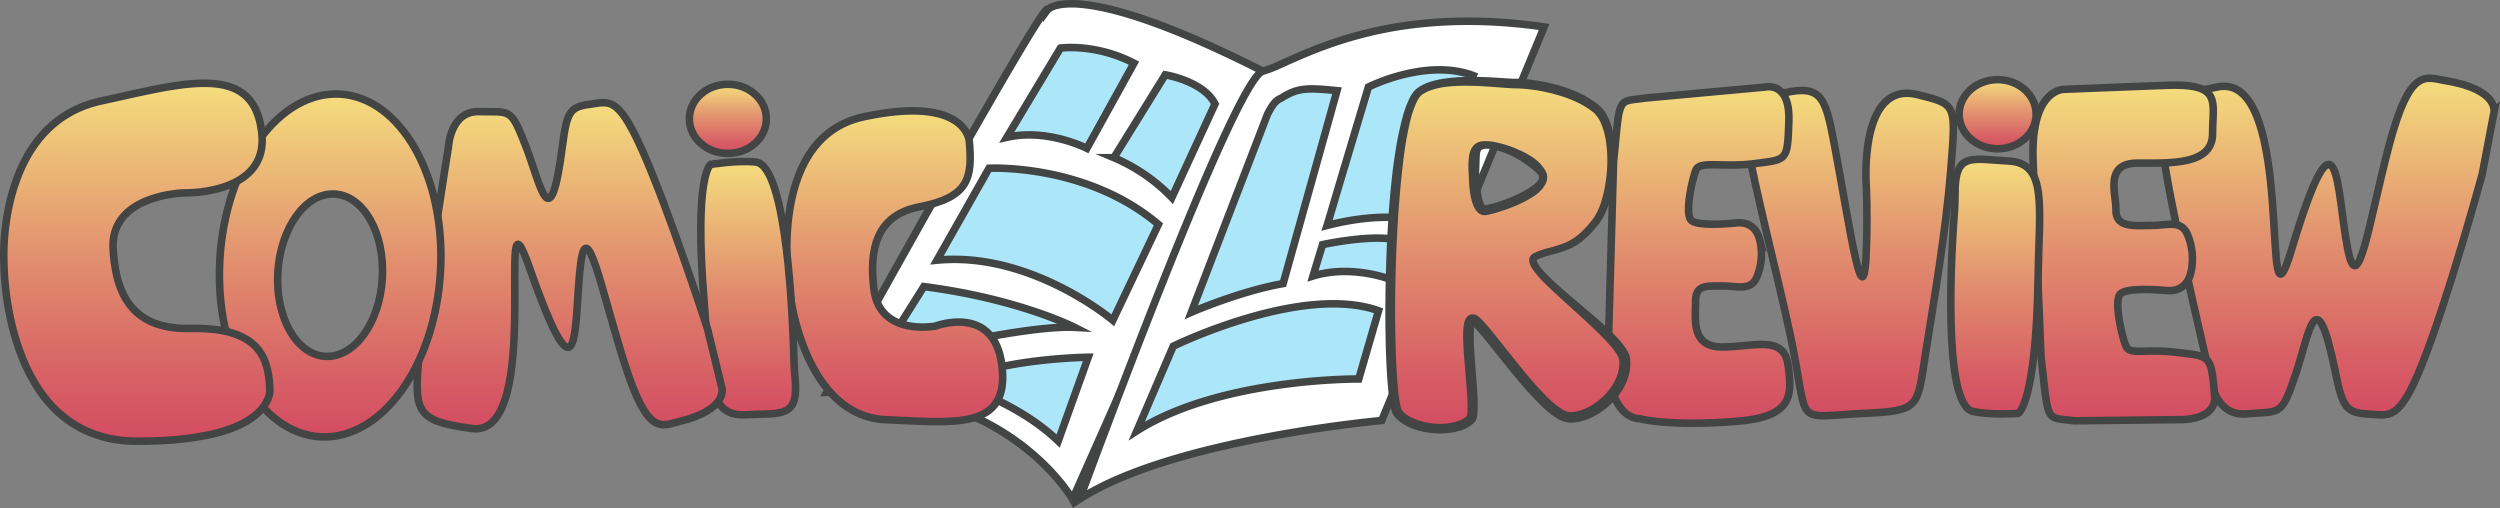 <svg id="Layer_1" data-name="Layer 1" xmlns="http://www.w3.org/2000/svg" xmlns:xlink="http://www.w3.org/1999/xlink" viewBox="0 0 1656.04 336.71"><rect x="0" y="0" width="1656.04" height="336.71" fill="#808080" stroke="none"/><defs><style>.cls-1{fill:#ace6f9;}.cls-2{fill:#fff;}.cls-10,.cls-11,.cls-12,.cls-13,.cls-14,.cls-2,.cls-3,.cls-4,.cls-5,.cls-6,.cls-7,.cls-8,.cls-9{stroke:#434444;stroke-miterlimit:10;stroke-width:5px;}.cls-3{fill:url(#linear-gradient);}.cls-4{fill:url(#linear-gradient-2);}.cls-5{fill:url(#linear-gradient-3);}.cls-6{fill:url(#linear-gradient-4);}.cls-7{fill:url(#linear-gradient-5);}.cls-8{fill:url(#linear-gradient-6);}.cls-9{fill:url(#linear-gradient-7);}.cls-10{fill:url(#linear-gradient-8);}.cls-11{fill:url(#linear-gradient-9);}.cls-12{fill:url(#linear-gradient-10);}.cls-13{fill:url(#linear-gradient-11);}.cls-14{fill:url(#linear-gradient-12);}.cls-15{fill:url(#linear-gradient-13);}.cls-16{fill:#434444;}</style><linearGradient id="linear-gradient" x1="611.23" y1="303.44" x2="611.23" y2="97.59" gradientUnits="userSpaceOnUse"><stop offset="0" stop-color="#fff"/><stop offset="0" stop-color="#d34c62"/><stop offset="0.16" stop-color="#d75e65"/><stop offset="0.49" stop-color="#e18c6e"/><stop offset="0.95" stop-color="#f2d57c"/><stop offset="1" stop-color="#f4dd7d"/><stop offset="1" stop-color="#c6b365"/><stop offset="1" stop-color="#9d8e50"/><stop offset="1" stop-color="#776c3d"/><stop offset="1" stop-color="#574e2c"/><stop offset="1" stop-color="#3b361e"/><stop offset="1" stop-color="#252213"/><stop offset="1" stop-color="#14130a"/><stop offset="1" stop-color="#090804"/><stop offset="1" stop-color="#020201"/><stop offset="1"/></linearGradient><linearGradient id="linear-gradient-2" x1="514.15" y1="298.94" x2="514.15" y2="131.13" xlink:href="#linear-gradient"/><linearGradient id="linear-gradient-3" x1="500.68" y1="125.76" x2="500.68" y2="79.96" gradientTransform="translate(602.76 -397.98) rotate(89.91)" xlink:href="#linear-gradient"/><linearGradient id="linear-gradient-4" x1="395.89" y1="308.18" x2="395.89" y2="92.14" xlink:href="#linear-gradient"/><linearGradient id="linear-gradient-5" x1="237.25" y1="313.58" x2="237.25" y2="86.42" xlink:href="#linear-gradient"/><linearGradient id="linear-gradient-6" x1="109.17" y1="316.4" x2="109.17" y2="79.31" xlink:href="#linear-gradient"/><linearGradient id="linear-gradient-7" x1="1560.26" y1="299.01" x2="1560.26" y2="75.97" xlink:href="#linear-gradient"/><linearGradient id="linear-gradient-8" x1="1425.38" y1="302.9" x2="1425.38" y2="80.57" xlink:href="#linear-gradient"/><linearGradient id="linear-gradient-9" x1="1340.2" y1="298.33" x2="1340.2" y2="129.66" xlink:href="#linear-gradient"/><linearGradient id="linear-gradient-10" x1="1323.26" y1="98.55" x2="1323.26" y2="52.75" xlink:href="#linear-gradient"/><linearGradient id="linear-gradient-11" x1="1243.96" y1="299.53" x2="1243.96" y2="84.09" xlink:href="#linear-gradient"/><linearGradient id="linear-gradient-12" x1="1143.94" y1="304.5" x2="1143.94" y2="81.59" xlink:href="#linear-gradient"/><linearGradient id="linear-gradient-13" x1="1017.14" y1="308.11" x2="1017.14" y2="78" xlink:href="#linear-gradient"/></defs><title>long book middle</title><polygon class="cls-1" points="697.96 19.85 564.56 247.85 625.66 262.35 709.56 308.55 803.96 289.15 907.06 261.75 939.36 171.85 987.16 34.85 914.66 28.25 845.06 58.15 771.76 30.65 697.96 19.85"/><path class="cls-2" d="M712.4,30.7C713.2,18,566.2,284,566.2,284,684.7,276.4,729,354.9,729,354.9L855.1,71.3C729.7,7.7,712.4,30.7,712.4,30.7ZM721,56s23.1-3.3,48.7,10l-31.2,56.4s-26.2-13.4-53-7.3ZM630.5,214c62.6,8,99.9,27,99.9,27-36-1.8-130.9,22.3-130.9,22.3Zm89,102.3c-28.3-27.2-70.1-38.6-70.1-38.6,31.9-16.3,90-16.9,90-16.9Zm36.2-80s-54.3-45.8-116.5-39.8l34.5-60.9s64.2-3.4,112.2,37.2Zm.7-107.7,34-54.9s25.3,4.1,33,19.3l-28.6,62a116.44,116.44,0,0,0-38.4-26.4Z" transform="translate(-18.54 -24.15)"/><path class="cls-2" d="M943.5,42c-37.5,6.3-62.8,18.6-77.9,25.3a78.26,78.26,0,0,1-10.5,4C836,76,733.8,354.7,733.8,354.7c61.2-39.6,200-52,200-52l59.4-144,28.6-69.3L1041.4,42C1002.2,36.3,969.8,37.7,943.5,42ZM858.2,99.7c3-5.5,4.8-8.8,9-10.5,11-7,17-7,37-5L868.5,212c-28.6,5-60.8,19-60.8,19Zm60.4,175.5s-91.7-.8-147,34.4l24.1-56.1s85.1-41.7,136-23.5Zm19.7-66.4s-25-9.5-50-1.8l6.3-20.8s41.2-9,54.6-1ZM991.1,82l-31.3,76.6-4.6,11.3s-20.7-5.9-57.6,3.6l.4-1.2,8.4-28.3L925,81.8a122.64,122.64,0,0,1,34.6-10.5c11-1.5,23.3-1.4,34.8,2.9Z" transform="translate(-18.54 -24.15)"/><path class="cls-3" d="M660.6,117.5s-2-30.5-69.8-16c-67.4,14.4-48.7,119-48.7,119s9.7,79.7,63.7,81.7c43,1.6,82,7.9,76.4-36.1-5.2-40.8-43.8-26-43.8-26s-37.2,7.3-41-24.5c-3.1-25.7,1.2-48.8,30-54.4C660.6,154.9,662.8,141.8,660.6,117.5Z" transform="translate(-18.54 -24.15)"/><path class="cls-4" d="M519.2,131.5c-11.8-1.4-30,1.6-30,1.6s-11.1,7.7-4.2,91c3.9,46.9.9,76,27,74.8,24.9-1.2,36,2.5,33.1-25.3-.3-3.3-.5-6.6-.6-10C543.8,237.8,540.1,134,519.2,131.5Z" transform="translate(-18.54 -24.15)"/><ellipse class="cls-5" cx="500.68" cy="102.86" rx="22.9" ry="25.5" transform="translate(378.5 579.24) rotate(-89.91)"/><path class="cls-6" d="M468.3,303.4c-11.6,2.8-20.7,10.2-36.3-39.3-15.1-47.8-24.8-98.2-28.9-64.6-4.6,37.1.9,100.8-33.7,2.3C345,132.3,380.2,314.7,331.1,308c-38-5.2-38.8-10.6-34.4-53.7s18.9-132.9,18.9-132.9,1.2-23.8,20.2-23.3c21,.5,20.9-3.1,31,22.8s16.1,63.4,24.4-.8c2.8-21.6,5-25.2,17.7-26.8s18.5-6.6,34.8,29.8C461.8,163.4,487.2,242,487.2,242l9.5,39S501.2,295.6,468.3,303.4Z" transform="translate(-18.54 -24.15)"/><path class="cls-7" d="M243.9,86.5c-40.3-2.4-76,46.5-79.7,109.2s26,115.4,66.4,117.8,76-46.5,79.7-109.2S284.2,88.9,243.9,86.5Zm27.9,122c-1.7,29.7-18.6,52.8-37.8,51.7s-33.2-26.1-31.4-55.8,18.6-52.9,37.8-51.7S273.5,178.8,271.8,208.5Z" transform="translate(-18.54 -24.15)"/><path class="cls-8" d="M93.5,188.7a97.69,97.69,0,0,0,3.1,20.9c3.1,10.8,8.6,19.8,18,25.5,7.2,4.4,16.8,6.8,29.2,6.6H145c12.7-.1,22.1,1.1,29.2,3.7,17.1,6.1,22.6,18.3,23.1,37.5,0,0,.7,21.3-42.4,29.7a213.34,213.34,0,0,1-30.9,3.5q-6.9.3-14.7.3c-14.4,0-26.4-3.1-36.4-8.2a71.14,71.14,0,0,1-14.1-9.5c-11-9.4-18.7-21.8-24.2-34.5a154.06,154.06,0,0,1-7.7-22.9,194.62,194.62,0,0,1-5.8-44.9S16.5,105.9,85.7,91C140.9,79,187.1,64.8,192,112.8c4.1,40.5-50.9,39.1-50.9,39.1S91.7,152.6,93.5,188.7Z" transform="translate(-18.54 -24.15)"/><path class="cls-9" d="M1638.1,77.5c-12.8-2.1-23.2-9.2-37,43-13.3,50.4-20.6,103.1-27.4,68.6-7.5-38-5.6-104.2-37-.2-22.1,73.4,4.3-117.4-49-107.2-41.2,7.9-41.7,13.5-34.1,57.7S1483,275.5,1483,275.5s2.9,24.5,23.6,22.8c22.9-1.9,23,1.8,32.4-25.6s13.5-66.6,26.8-.8c4.5,22.1,7.1,25.7,21.2,26.5s20.6,5.6,36-33.1c17.2-42.8,39.8-125.8,39.8-125.8l7.8-40.9C1670.5,98.7,1674.5,83.4,1638.1,77.5Z" transform="translate(-18.54 -24.15)"/><path class="cls-10" d="M1370.5,259.8c5.2,45.7,2.6,40.5,22.2,43.1l70.6-.8s23.5.5,22.2-15.7c-2.2-27.4-2.6-26.1-24.8-28.8s-31.4,2.1-34-4.4-7.8-28.7-3.9-34,30-2.6,31.3-2.6,12.4,1.5,15.7-11.8a41.09,41.09,0,0,0-2.6-26.1c-4.4-8.9-13.1-5.2-23.5-5.2s-23.5,1.9-23.5-9.9-7.8-31.4,14.4-31.4,49.6,1.3,49.6-19.6c0-21.7,6.6-33.4-31.3-31.9-47,1.8-66.6,2.6-66.6,2.6s-23.5-1.3-20.9,49.6Z" transform="translate(-18.54 -24.15)"/><path class="cls-11" d="M1325.5,296.7c11.6,2.6,30,1.3,30,1.3s11.8-6.5,13.1-90.1c.7-47,6.5-75.8-19.6-77.1-24.9-1.3-35.6-6.1-35.4,21.9,0,3.3-.1,6.7-.3,10C1311.3,188.5,1304.9,292.1,1325.5,296.7Z" transform="translate(-18.54 -24.15)"/><ellipse class="cls-12" cx="1323.26" cy="75.65" rx="25.5" ry="22.9"/><path class="cls-13" d="M1254.8,147.7s-5.4-70.8,34.2-60.8c26,6.6,25.2,5.7,21.7,50.6-3.2,39.9-11.2,86.3-16.5,119.9-5.7,36.2-3.3,38.8-39.6,40.5-50.8,2.3-36.5,10.6-50.6-53.9-9.5-43.7-22.5-93-27.7-123.1-3.7-21.5,4.9-30.2,18.4-33.8,30.4-8.2,32.7-.4,39,33.1,10.2,53.7,19.8,124.1,21.3,64.8C1255.6,163.1,1254.8,147.7,1254.8,147.7Z" transform="translate(-18.54 -24.15)"/><path class="cls-14" d="M1087.4,131.1c4.5-44.3,2-39.2,21-42l79.6-7.3s16.4-4,15.5,22.6-1,25.3-22.4,28.1-36.7-2.1-39.2,4.3-7.2,27.9-3.4,32.9,29.1,2.2,30.4,2.1,12-1.6,15.3,11.2a39.23,39.23,0,0,1-2.2,25.3c-4.2,8.7-12.6,5.2-22.7,5.3s-17.7-1.1-17.6,10.3-3.4,30.4,18.1,30.1,40.4-7.9,43.2,12.1c2.8,20.2,3,34.1-33.7,37.1-45.5,3.7-64.6-1.7-64.6-1.7s-22.8,1.5-20.8-47.8Z" transform="translate(-18.54 -24.15)"/><path class="cls-15" d="M1094.8,262.5c-1.4-16.5-73.3-62.2-58.9-68.6s23.7-2.5,39.7-22.9c12-15.3,15.6-62.3,0-75s-42.1-16.5-52.9-16.5S974,73.8,959,84.6c-22.5,16.2-23.1,203.2-14.4,213.4,10.2,12.1,39,13.3,48.1,3.8,5.4-5.8-8.4-76.2,3.6-64.8s45.7,62,61.3,63.5C1071.9,302,1096.5,283.8,1094.8,262.5ZM995.1,129.1c.5-7.2,2.8-9.4,9.6-8.9,10.4.8,28.4,8.9,34.8,17.8,8.4,11.5-27.6,24.1-37.3,25.4C995.8,164.2,994.2,142.5,995.1,129.1Z" transform="translate(-18.54 -24.15)"/><path class="cls-16" d="M1091.18,262.8a5.8,5.8,0,0,0-.56-1.91,17.38,17.38,0,0,0-1.29-2.36,44.06,44.06,0,0,0-3.6-4.79c-2.68-3.14-5.63-6.19-8.66-9.18-6.09-6-12.49-11.74-18.9-17.54-3.21-2.89-6.43-5.79-9.61-8.76s-6.37-5.95-9.4-9.18a58.32,58.32,0,0,1-4.38-5.16,23.87,23.87,0,0,1-2-3,9.82,9.82,0,0,1-1.28-4.14,5.32,5.32,0,0,1,.75-2.91,5.42,5.42,0,0,1,2.11-1.92c.17-.1.39-.21.54-.28l.39-.16.78-.33,1.57-.64c2.11-.78,4.25-1.48,6.37-2.06a81.9,81.9,0,0,0,12-3.83,37.09,37.09,0,0,0,10-6.82c.74-.73,1.49-1.43,2.22-2.17l2.1-2.3c.71-.76,1.34-1.61,2-2.41s1.35-1.63,1.87-2.41a41.35,41.35,0,0,0,5.07-11,79.92,79.92,0,0,0,2.8-12.22,101.8,101.8,0,0,0,1.16-12.56,87.28,87.28,0,0,0-.55-12.54,53.41,53.41,0,0,0-2.67-12c-.31-1-.74-1.86-1.11-2.78s-.85-1.77-1.37-2.57a16.56,16.56,0,0,0-3.5-4.26,54.13,54.13,0,0,0-10.3-6.46,79.35,79.35,0,0,0-11.63-4.52,114.34,114.34,0,0,0-24.68-4.72c-1-.06-2.07-.13-3.09-.16l-3.24-.08c-2.26-.09-4.42-.26-6.59-.41-8.62-.64-17.12-1.35-25.61-1.31a107.32,107.32,0,0,0-12.59.72,46.31,46.31,0,0,0-11.8,3l-1.34.61-1.26.69-1.19.76c-.38.26-.59.5-.91.74a17.38,17.38,0,0,0-3,4.66,66.05,66.05,0,0,0-4,11.72,220.79,220.79,0,0,0-4.49,25.15q-1.6,12.75-2.63,25.61c-1.44,17.13-2.27,34.34-2.69,51.55s-.42,34.44.15,51.62c.31,8.58.74,17.17,1.62,25.61.23,2.11.48,4.21.82,6.25a36,36,0,0,0,1.29,5.68,6.25,6.25,0,0,0,.28.62v0l.12.12.23.25.45.5,1,.93,1.08.86a25.74,25.74,0,0,0,5,2.86,42,42,0,0,0,11.55,3.06,45.42,45.42,0,0,0,12-.07,31.08,31.08,0,0,0,5.69-1.36,17.13,17.13,0,0,0,4.83-2.45,9.22,9.22,0,0,0,.92-.79l.21-.2s.1-.09.08-.08a.48.48,0,0,0-.09.11s-.06.1-.07.1h0s0,0,0-.06a10.26,10.26,0,0,0,.39-2.25,55.19,55.19,0,0,0,.11-6.08c-.27-8.41-1.16-17-1.84-25.65-.36-4.32-.69-8.65-.9-13-.1-2.2-.17-4.41-.16-6.66a44.57,44.57,0,0,1,.49-7,14.85,14.85,0,0,1,.47-2,8.26,8.26,0,0,1,1.18-2.49,5.48,5.48,0,0,1,1.6-1.52,4.61,4.61,0,0,1,1.31-.55,4.31,4.31,0,0,1,1.39-.16,5.44,5.44,0,0,1,2.14.5c.25.12.5.24.74.38s.38.25.57.38a13.3,13.3,0,0,1,1.64,1.43c.41.41.84.83,1.22,1.24.8.83,1.54,1.66,2.28,2.49,2.94,3.33,5.64,6.73,8.36,10.11,5.4,6.78,10.71,13.56,16.17,20.17a230.94,230.94,0,0,0,17,18.94,50.86,50.86,0,0,0,9.46,7.51l.61.35.6.29a8.22,8.22,0,0,0,1.17.5l.56.19.28.1.25,0a5.9,5.9,0,0,0,1.08.16,18.08,18.08,0,0,0,5.34-.55,35.33,35.33,0,0,0,10.61-4.84,43.53,43.53,0,0,0,8.94-7.86,35.69,35.69,0,0,0,6.14-9.91A24.79,24.79,0,0,0,1091.18,262.8Zm7.24-.6a32.2,32.2,0,0,1-2.22,14.33,40.47,40.47,0,0,1-3.2,6.38,47.06,47.06,0,0,1-4.22,5.64,50.56,50.56,0,0,1-10.52,9.12,42.23,42.23,0,0,1-12.91,5.72,24.77,24.77,0,0,1-7.51.68,13.66,13.66,0,0,1-2.12-.32l-.54-.11-.49-.16-1-.33a14.62,14.62,0,0,1-1.79-.78l-.86-.42-.79-.47a42.63,42.63,0,0,1-5.74-4.07c-1.76-1.46-3.45-2.94-5-4.49a235.84,235.84,0,0,1-17.68-19.48c-5.55-6.69-10.9-13.5-16.28-20.22-2.69-3.35-5.41-6.68-8.15-9.86-.69-.78-1.38-1.56-2.08-2.3-.35-.38-.69-.72-1-1.07a7,7,0,0,0-.78-.72c-.17-.18-.21,0,.51,0a3,3,0,0,0,.59-.08,2.36,2.36,0,0,0,.56-.24,1.52,1.52,0,0,0,.46-.4,4.44,4.44,0,0,0-.16.44,9.46,9.46,0,0,0-.27,1.13,38.53,38.53,0,0,0-.42,5.88c0,2.07,0,4.17.11,6.29.17,4.24.47,8.52.8,12.81.62,8.6,1.46,17.18,1.69,26a61.47,61.47,0,0,1-.18,6.86,15.21,15.21,0,0,1-.86,4.09,6.23,6.23,0,0,1-.31.68l-.2.36a4.07,4.07,0,0,1-.29.43c-.11.15-.23.29-.34.43l-.21.2-.38.36a15.17,15.17,0,0,1-1.54,1.3,23.67,23.67,0,0,1-6.68,3.39,38.49,38.49,0,0,1-6.9,1.6,52.55,52.55,0,0,1-13.78.07,48,48,0,0,1-13.4-3.58,32.73,32.73,0,0,1-6.23-3.59c-.49-.38-1-.78-1.45-1.16s-.92-.85-1.37-1.29l-.64-.7-.32-.35-.16-.17-.23-.32a7.93,7.93,0,0,1-.73-1.22c-.15-.34-.34-.73-.44-1a40.83,40.83,0,0,1-1.63-6.92c-.36-2.22-.62-4.41-.86-6.6-.91-8.74-1.33-17.41-1.64-26.09-.58-17.35-.52-34.68-.09-52s1.31-34.64,2.79-51.93q.59-6.48,1.33-13c.48-4.32,1-8.63,1.69-12.94a227.79,227.79,0,0,1,5.13-25.73A72.94,72.94,0,0,1,952,89.68a22,22,0,0,1,4.12-6.08,18.34,18.34,0,0,1,1.59-1.31c.51-.34,1-.68,1.53-1l1.57-.87c.53-.27,1.07-.5,1.61-.75a51.35,51.35,0,0,1,13.2-3.48,112.11,112.11,0,0,1,13.25-1.07c8.79-.23,17.54.23,26.14.83,2.15.14,4.29.28,6.35.35l3.24,0c1.13,0,2.25.11,3.37.19a116.22,116.22,0,0,1,13.19,1.83,109.24,109.24,0,0,1,12.89,3.3,85.78,85.78,0,0,1,12.44,5,59.86,59.86,0,0,1,11.48,7.44,22.4,22.4,0,0,1,4.62,5.75,35.13,35.13,0,0,1,1.64,3.16c.43,1.09.92,2.16,1.26,3.26a59.32,59.32,0,0,1,2.78,13.27,91.46,91.46,0,0,1,.41,13.33,110.61,110.61,0,0,1-1.31,13.22,86.41,86.41,0,0,1-3.06,13,46.77,46.77,0,0,1-5.83,12.39c-.7,1-1.41,1.83-2.12,2.69s-1.39,1.72-2.16,2.54l-2.27,2.46c-.79.8-1.62,1.57-2.43,2.35a42.14,42.14,0,0,1-11.37,7.65,87.51,87.51,0,0,1-12.69,4c-2.05.55-4,1.2-6,1.9l-1.42.59-.72.29-.35.15a1.48,1.48,0,0,0-.18.09c-.25.12-.26.21-.29.2s0,0,0,.18a5.28,5.28,0,0,0,.7,2,19,19,0,0,0,1.59,2.38,53,53,0,0,0,4.06,4.67c5.85,6.06,12.49,11.6,19,17.19s13.29,11.07,19.75,17a126.11,126.11,0,0,1,9.41,9.38,50.89,50.89,0,0,1,4.3,5.47,25.58,25.58,0,0,1,1.87,3.28A13,13,0,0,1,1098.42,262.2Z" transform="translate(-18.54 -24.15)"/><path class="cls-16" d="M991.48,128.85a19.37,19.37,0,0,1,1.2-5.12c.19-.45.41-.91.65-1.36a11.12,11.12,0,0,1,.91-1.36,8,8,0,0,1,2.63-2.21,9.87,9.87,0,0,1,3-1,18,18,0,0,1,2.69-.16,34.92,34.92,0,0,1,4.87.39,73,73,0,0,1,17.68,5.58,57.67,57.67,0,0,1,8.21,4.43,35.81,35.81,0,0,1,3.8,2.88c.58.56,1.18,1.1,1.73,1.71s1.08,1.24,1.6,1.89l.73,1,.36.52a3.92,3.92,0,0,1,.37.58c.25.44.52.86.73,1.33s.38,1,.54,1.52.19,1.1.25,1.65,0,1.1-.07,1.64-.21,1-.35,1.55l-.54,1.4a17.37,17.37,0,0,1-3.08,4.42,25.12,25.12,0,0,1-3.71,3.26,75.09,75.09,0,0,1-16.52,8.42c-2.86,1.08-5.74,2.07-8.68,3-1.46.45-3,.84-4.48,1.21-.77.19-1.54.36-2.36.52l-.63.1-.32.06c-.09,0-.38,0-.57,0a5.85,5.85,0,0,1-2.46-.4,7.39,7.39,0,0,1-3.16-2.46,13.62,13.62,0,0,1-1.54-2.55,26.33,26.33,0,0,1-1.68-4.81,53.44,53.44,0,0,1-1.46-9.3c-.23-3.07-.35-6.12-.48-9.17A58.82,58.82,0,0,1,991.48,128.85Zm7.24.5-.29,8.6a66.59,66.59,0,0,0,.44,8.6c.32,2.83.72,5.64,1.29,8.28a23.25,23.25,0,0,0,1.09,3.63,6.75,6.75,0,0,0,.66,1.3c.22.36.37.39.22.35a1.39,1.39,0,0,0-.3,0s-.1,0,0,0l.23,0,.46-.06c.65-.11,1.33-.23,2-.38,1.36-.3,2.74-.67,4.12-1.07,2.75-.78,5.49-1.73,8.17-2.77s5.34-2.17,7.9-3.43a58.18,58.18,0,0,0,7.3-4.14c2.21-1.52,4.42-3.14,5.53-4.94a3,3,0,0,0,.44-2.39l-.24-.56c-.11-.19-.27-.38-.4-.58a2.25,2.25,0,0,0-.28-.32l-.33-.35-.66-.71a75.24,75.24,0,0,0-13.5-9.63,53.72,53.72,0,0,0-15.92-5.8c-.68-.13-1.34-.18-2-.27a14.46,14.46,0,0,0-2,0,8.79,8.79,0,0,0-1.73.29,3.08,3.08,0,0,0-1.13.63,2,2,0,0,0-.52.86,4,4,0,0,0-.18.58c-.05.23-.09.47-.13.72A32.22,32.22,0,0,0,998.72,129.35Z" transform="translate(-18.54 -24.15)"/></svg>